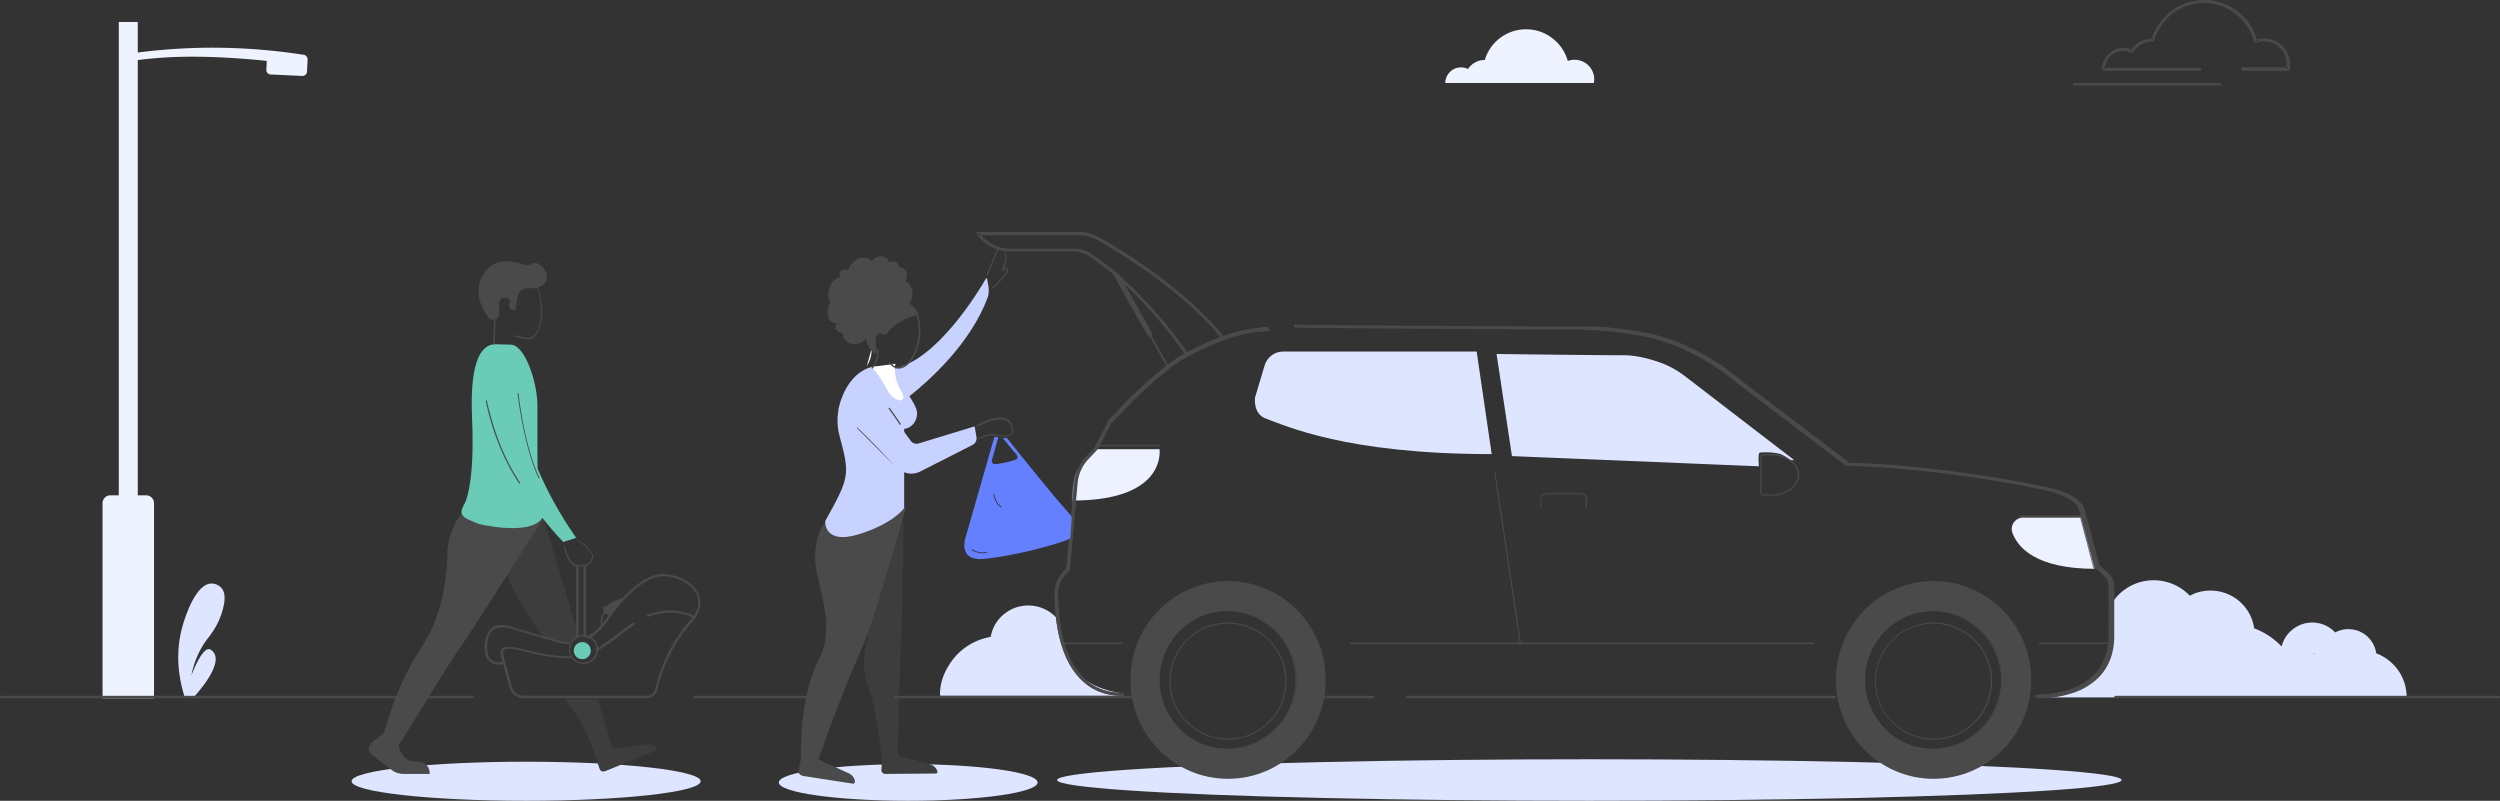 <svg width="1024" height="328" xmlns="http://www.w3.org/2000/svg"><rect width="100%" height="100%" fill="#333333" stroke="none"/><g fill="none" fill-rule="evenodd"><path d="M56.512 9H48.66v193.891h-3.5c-1.708 0-3.159 1.457-3.159 3.17V286h21.085v-79.938c0-1.714-1.45-3.17-3.158-3.17h-3.5V24.593c7.427-.943 14.768-1.371 22.195-1.371 10.244 0 20.402.685 30.646 1.713l-.17 3.599c-.086 1.028.768 1.97 1.792 1.97l12.89.6h.086c1.024 0 1.878-.77 1.878-1.8l.256-4.883a2.09 2.09 0 0 0-1.024-1.799v-.086c-12.55-1.97-25.269-2.998-37.988-2.998-10.159 0-20.403.685-30.561 1.97V9" fill="#EFF2FF"/><ellipse fill="#DEE5FF" cx="215.5" cy="320" rx="71.5" ry="8"/><ellipse fill="#DEE5FF" cx="372" cy="320.5" rx="53" ry="7.5"/><path d="M432.595 252.91c-2.836-3.047-6.96-4.91-11.427-4.91-7.732 0-14.175 5.588-15.378 12.87-7.474 1.27-13.745 5.757-17.354 12.022-2.147 3.387-3.436 7.367-3.436 11.685h.172V285H460v-1.016s-14.948-1.185-20.619-11.092c0 0-6.7-13.716-6.1-19.643" fill="#DEE5FF"/><g fill="#DEE5FF"><path d="M835.427 285.07h.255-.255z"/><path d="M973.289 267.583c-.768-5.576-5.545-9.885-11.432-9.885-1.962 0-3.754.507-5.375 1.352a12.821 12.821 0 0 0-9.384-4.055c-6.057 0-11.175 4.224-12.54 9.8-3.072-3.21-6.91-5.83-11.261-7.435-1.195-8.701-8.702-15.46-17.916-15.46-3.07 0-5.971.76-8.445 2.112a20.308 20.308 0 0 0-14.76-6.336c-6.91 0-12.966 3.38-16.635 8.617-1.62 2.366.17 13.348-.341 16.305-.597 3.802.085 4.9-4.607 13.01-2.815 4.394-14.673 10.561-24.91 9.547v.507h150.062c.084-8.28-5.12-15.291-12.456-18.08zm-25.508.338c-.086-.085-.256-.17-.341-.17h1.023c-.256 0-.426.085-.682.17z" fill-rule="nonzero"/></g><g fill="#3D3D3D"><path d="M228.936 262.985l4.478.86 3.548-2.579-.253-1.89-15.714-52.43s-20.445-4.642-17.488 11.775c1.943 10.572 3.21 19.854 15.207 36.7a84.627 84.627 0 0 1 3.717 5.76s1.943.429 3.548 1.03c.423 0 2.873.344 2.957.774zM244.903 286.536v-.086h-13.432c.507.945 1.182 1.89 1.943 2.836 7.012 8.853 9.462 17.104 9.462 17.104l8.955 3.352-6.928-23.206z"/></g><path d="M519.06 134c-6.408.34-12.046 1.617-17.258 3.405-5.212 1.787-10.167 4.085-15.122 6.639-3.418 1.702-7.177 4.426-10.936 7.405-5.64 4.512-11.193 9.874-15.379 14.13-2.05 2.128-3.845 4-5.04 5.277-.599.681-1.111 1.192-1.453 1.532-.171.17-.256.34-.342.426l-.085.085v.511c0 .17.085.34.17.425.086.086.257.17.428.17v-.595l-.171.596h.17v-.596l-.17.596.17-.596-.426.425c.085.086.17.086.256.17l.17-.595-.426.425.427-.425-.513.34c0 .085.086.085.086.17l.427-.425-.513.34.513-.255-.598.085c0 .085 0 .085.085.17l.513-.255-.598.085.598-.085h-.77v.085l.599-.085h-.598.598l-.598-.085v.085h.598l-.598-.085.598.085-.513-.17v.085l.598.085-.512-.17.427.17-.427-.17.427.17-.427-.17.17.085-.17-.085.17.085-.17-.085v.085c-.086.085-.171.426-.342.766-.598 1.192-1.88 3.575-2.905 5.533-.513 1.021-1.025 1.957-1.367 2.638-.17.34-.342.596-.427.766-.086.17-.171.256-.171.256l.598.255-.427-.425-3.588 3.83a17.707 17.707 0 0 0-4.785 10.64l-3.247 35.239-.598.51a13.175 13.175 0 0 0-4.186 9.619h.513H432h.513H432h.598H432c0 3.15.17 7.32.769 11.831.513 3.405 1.196 6.895 2.392 10.385.855 2.553 1.965 5.107 3.332 7.405 2.05 3.49 4.785 6.554 8.288 8.767 3.502 2.213 7.86 3.49 13.157 3.49a.583.583 0 0 0 .598-.596.583.583 0 0 0-.598-.596c-2.99 0-5.639-.425-8.031-1.191-4.101-1.362-7.348-3.83-9.825-6.895-1.88-2.298-3.418-5.022-4.529-7.83-1.794-4.257-2.819-8.938-3.417-13.28a84.74 84.74 0 0 1-.769-11.405h-.598.598-.598.598-.598.598-.598.598c0-3.32 1.367-6.47 3.845-8.682l.769-.681a.649.649 0 0 0 .17-.426l3.247-35.494c.342-3.745 1.88-7.235 4.443-9.874l3.588-3.83s.086-.085.086-.17c0 0 1.367-2.469 2.648-5.022.684-1.277 1.367-2.554 1.88-3.49l.598-1.192c.085-.17.17-.255.17-.34 0-.085 0-.085.086-.085v-.086-.085-.085-.085-.085-.17s0-.085-.085-.17c-.086-.086-.171-.17-.257-.17-.085-.086-.17-.086-.256-.086v.596h.598-.598l.598.17v-.17h-.598l.598.17-.598-.17.513.255s0-.085.085-.085l-.598-.17.513.255-.513-.255.513.34v-.085l-.513-.255.513.34-.342-.17.256.256-.342-.17.257.255c.085-.085.17-.256.427-.426 1.538-1.702 6.579-7.235 12.815-13.108 3.076-2.894 6.494-5.958 9.911-8.597 3.332-2.639 6.75-4.937 9.74-6.47 4.955-2.468 9.825-4.85 14.951-6.553 5.127-1.788 10.595-2.98 16.917-3.32v-.596.596a.583.583 0 0 0 .598-.596c-.256-.68-.598-.936-.94-.936M834.277 286h.512c1.024 0 3.414-.085 6.4-.512a41.944 41.944 0 0 0 7.51-1.876c1.964-.683 4.012-1.621 5.89-2.9 2.9-1.792 5.461-4.265 7.339-7.592 1.877-3.327 3.072-7.42 3.072-12.539v-20.386c0-1.962-.768-3.753-2.219-5.118l-3.84-3.497-6.06-22.604-.597.171.597-.085c0-.086-.085-.427-.34-1.024-.428-.938-1.281-2.303-3.159-3.668-1.877-1.45-4.779-2.9-9.302-4.009-2.987-.767-7.595-1.706-13.398-2.814-17.41-3.242-45.488-7.25-70.407-7.848v.597l.341-.511-44.72-33.949-.34.512.426-.512c-12.545-10.406-26.797-17.486-42.33-19.96-6.4-1.023-13.227-1.876-20.055-1.876a.583.583 0 0 0-.597.597c0 .341.256.597.597.597 6.742 0 13.484.938 19.885 1.877 15.276 2.388 29.272 9.382 41.732 19.618l44.72 33.948c.085.086.255.086.34.086 16.557.426 34.479 2.303 49.84 4.52 7.68 1.11 14.594 2.304 20.397 3.327 5.803 1.109 10.412 2.047 13.313 2.815 2.902.768 5.12 1.62 6.742 2.474 2.475 1.279 3.755 2.644 4.353 3.667.341.512.512.853.597 1.195.085.17.085.255.085.255v.086h.342-.342.342-.342v.085l6.145 22.774c0 .086.085.256.17.342l3.926 3.667c1.195 1.11 1.793 2.56 1.793 4.18v20.386c0 2.9-.427 5.46-1.11 7.677-1.195 3.924-3.328 6.909-5.888 9.127-1.878 1.706-4.097 2.985-6.316 4.009-3.328 1.535-6.827 2.303-9.643 2.73-2.902.426-5.12.51-6.145.51H834.106c-.341 0-.597.257-.682.598.256.512.512.853.853.853" fill="#4A4A4A"/><path d="M474.935 184h-25.9c-.086.168-.172.252-.172.252 0 .084-.086.084-.086.168l-3.614 3.78a16.297 16.297 0 0 0-4.475 9.744L440 205c38.118-.168 34.935-21 34.935-21" fill="#EEF1FF"/><path d="M449 184h-.804s-4.821 5.964-6.875 8.4C439.268 194.836 439 205 439 205h.625l.714-7.056c.357-3.696 1.965-7.14 4.643-9.744l3.75-3.78s.09-.084.09-.168c.089 0 .089-.084.178-.252" fill="#707381"/><path d="M852.31 212h-23.613c-3.227 0-5.52 3.192-4.416 6.216 2.208 6.132 9.682 14.7 33.719 14.784l-5.69-21" fill="#EEF1FF"/><path d="M852.493 212H852l5.507 21H858l-5.507-21" fill="#707381"/><ellipse fill="#FFF" transform="rotate(-67.5 202.698 154.547)" cx="202.698" cy="154.547" rx="7.091" ry="7.084"/><path d="M157 300.59c1.196-1.717 3.929-17.86 16.143-36.237 9.396-14.254 10.08-32.802 10.08-37.525 0-1.117.084-2.233.255-3.35.598-3.434 2.221-10.046 6.492-13.738 9.224-7.729 32.03 3.349 32.03 3.349s-26.051 41.303-32.543 50.663c-6.918 9.96-14.605 23.099-26.563 42.248" fill="#4A4A4A"/><path d="M220.21 191.968c-.086-4.72-.086-9.267-.086-12.27v-13.386c0-10.296-5.32-25.14-10.899-25.14-.515 0-5.75-.172-6.264-.172-7.123 0-10.47 10.04-9.612 30.118 1.03 23.424-1.716 32.176-2.832 34.75l-.515.859-.772 1.887c-.772 1.717.515 3.175 2.146 3.947 4.805 2.317 6.007 2.403 9.268 2.918 5.32.944 17.935 2.23 21.54-3.347 4.891 6.264 8.581 9.868 8.581 9.868l5.235-1.716c-7.123-10.21-12.186-19.821-15.79-28.316z" fill="#6ACCB6"/><path d="M203.813 112.345c.505-.336.926-.588 1.347-.756.421-.169.758-.253 1.095-.253.59 0 1.094.253 1.6.505.505.336.926.757 1.347 1.177.42.336.758.757 1.179 1.009.168.168.42.252.673.336.253.084.505.169.758.169h.084c.505 0 1.01-.253 1.516-.59.505-.335 1.094-.924 1.684-1.597.084-.168.252-.252.337-.252.084-.084.252-.084.42-.084.169 0 .253 0 .421.084.253.084.59.252.842.589.506.504 1.095 1.26 1.6 2.27a25.652 25.652 0 0 1 2.021 5.634c.505 2.186.842 4.624.842 7.063 0 1.177-.084 2.438-.253 3.615a16.337 16.337 0 0 1-.842 3.364c-.42.925-.842 1.765-1.431 2.354-.505.589-1.095.925-1.852 1.261a3.03 3.03 0 0 1-.927.168c-.42 0-.841-.084-1.347-.168-.673-.168-1.431-.336-2.105-.504-.336-.084-.673-.168-.926-.253-.337-.084-.59-.084-.842-.084h-.084c-.168 0-.253.169-.253.337s.169.252.337.252c.253 0 .59.084 1.01.168.59.168 1.348.336 2.021.505.758.168 1.432.336 2.105.336.421 0 .758-.084 1.095-.168.758-.337 1.515-.757 2.02-1.346.59-.672 1.095-1.513 1.516-2.522.421-1.009.674-2.186.926-3.532.169-1.177.253-2.438.253-3.7 0-3.783-.758-7.567-1.852-10.51-.59-1.43-1.18-2.69-1.853-3.7-.337-.504-.673-.924-1.01-1.177-.337-.336-.674-.588-1.095-.672-.168-.084-.42-.084-.59-.084-.252 0-.42.084-.673.168-.168.084-.42.252-.505.42-.59.673-1.094 1.177-1.6 1.514-.505.336-.926.504-1.263.504h-.084c-.168 0-.337 0-.505-.084-.253-.084-.505-.252-.758-.504a7.588 7.588 0 0 0-.842-.757c-.42-.42-.842-.841-1.431-1.261-.59-.337-1.179-.589-1.937-.589-.42 0-.842.084-1.347.252-.505.168-1.01.42-1.515.841-.169.084-.169.252-.085.42.421-.084.59-.084.758-.168z" fill="#4A4A4A"/><path d="M221.827 117.1c-1.44.83-1.694.83-4.236.995h-1.016c-1.017 0-3.897.166-4.49 3.151-.678 3.234-.847 5.224-.847 5.638 0 .083 0 .083-.085.083h-.677c-1.356 0-2.372-1.244-1.864-2.487l.254-.664c.17-.497 0-1.078-.424-1.326l-.254-.166c-1.525-.995-3.642-.083-3.812 1.741l.085 4.81c-.254 2.072-2.965 2.901-4.32 1.243-1.525-1.824-3.559-5.887-3.982-8.457-.932-6.053 2.287-12.77 8.302-14.262 4.236-.995 7.37.083 9.742.912 1.27.498 2.795.415 3.981-.331.424-.249 1.102-.415 1.949-.083 3.897 1.824 5.506 7.13 1.694 9.203z" fill="#4A4A4A"/><path d="M202.35 141l.3-10" fill="#FFF"/><path d="M202.636 140.744l.364-9.402c0-.171-.09-.257-.273-.342-.182 0-.272.085-.363.256l-.364 9.402c0 .171.09.257.273.342.272 0 .363-.085.363-.256M157.721 300l-4.247 3.203s-4.502 2.956-1.36 5.667c2.04 1.806 5.947 4.763 8.41 6.57 1.36 1.067 3.059 1.56 4.758 1.56h10.703s.595-5.092-5.692-5.092c-6.286 0-6.965-6.734-6.965-6.734" fill="#4A4A4A"/><path d="M268.506 307.516l-20.745 8.39c-.771.25-1.714 0-2.057-.747-.686-1.662-4.2-13.707-7.2-18.276-2.658-4.07 5.914 7.144 9.257 9.055 1.2.664 2.657.997 4.029.748l13.458-1.911s2.4-.166 3.686 1.661c.172.416 0 .914-.428 1.08zM383.289 316.834l-20.703.166c-.751 0-1.586-.664-1.586-1.494.083-1.826 1.42-14.195.5-19.507-.834-4.732 2.589 8.716 4.843 11.787a6.028 6.028 0 0 0 3.339 2.158l11.603 3.238s2.254.747 2.672 2.905c.167.332-.167.747-.668.747z" fill="#3D3D3D"/><path d="M212 161.18s.598 5.51 2.05 12.657c1.365 7.06 3.585 15.756 6.573 22.041.086.086.17.172.256.086s.171-.172.086-.258c-2.989-6.2-5.208-14.81-6.574-21.87a230.13 230.13 0 0 1-1.537-8.954c-.171-1.119-.256-2.066-.342-2.669 0-.344-.085-.516-.085-.689v-.258c0-.086-.085-.172-.256-.172-.086-.172-.171-.086-.171.086zM199.032 164.342s3.085 17.94 13.54 33.573c.085.085.17.085.342.085.086-.085.086-.17.086-.342-5.227-7.774-8.57-16.145-10.626-22.552-1.028-3.247-1.714-5.895-2.228-7.86a23.991 23.991 0 0 1-.514-2.22c-.086-.257-.086-.428-.086-.599v-.17-.086c0-.086-.171-.171-.257-.171-.257.085-.343.17-.257.342zM246.614 256.818c-.175-2.19.35-4.471 1.579-6.57l2.018 1.369c.964-1.643 3.596-4.654 4.56-6.388.264-.456 1.229-.09 1.229-.09-5.526 0-10 4.653-10 10.401 0 .456 0 1.004.088 1.46" fill="#4A4A4A"/><path d="M369.998 209s.086 26.119-.86 50.701c-.862 22.193-1.464 51.214-1.464 51.214l-6.285.085s-2.324-16.986-3.874-23.387c-1.549-6.402-5.509-11.523-2.496-23.985 3.013-12.462-11.019-37.13-11.019-37.13l13.257-10.584 1.205-5.036L369.998 209z" fill="#3D3D3D"/><path d="M353.527 264.408C358.261 253.332 371 208 371 208l-32.622 5.495c-4.476 4.98-4.992 14.08-4.131 19.232 1.635 9.873 7.66 24.726 1.29 37.175-7.66 14.94-7.315 34.6-7.401 36.49l-.087 4.378h.087c-.603 2.49-.947 3.95-1.12 5.237-.172.773 1.033 1.631 1.808 1.803l20.486 3.177c.43.086.86-.258.86-.773-.086-2.232-2.238-3.348-2.238-3.348l-11.275-5.152a5.769 5.769 0 0 1-1.55-.944h.173c9.898-27.56 13.857-36.231 18.247-46.362z" fill="#4A4A4A"/><path d="M404.918 117.65l-.596-3.41c0-.256-.34-.341-.51-.086-2.725 4.775-20.432 34.188-38.225 36.916l.596 2.984c-3.15-4.007-7.661-5.37-12.94-2.131-8.087 4.86-9.875 16.028-9.875 16.028h.085c-.595 3.155-.595 6.735.426 10.572 4.342 16.199 4.086 16.88-5.874 34.955 0 0-.681 9.804 13.706 5.371s18.644-10.742 18.644-10.742v-32.398c4.341-.682 5.959-5.115 5.022-8.014-.595-1.79-1.787-3.75-2.894-5.37 7.747-6.14 24.943-21.315 32.094-40.498.426-1.364.511-2.813.34-4.177z" fill="#C8D2FF"/><path d="M365.933 189.67l-14.508-14.604a.276.276 0 0 0-.358 0 .264.264 0 0 0 0 .352l14.508 14.516c.09.088.268.088.358 0 .09-.088.09-.176 0-.264" fill="#4A4A4A"/><path d="M366.768 149s-1.232 5.069 2.2 10.836c3.432 5.768-2.552 5.331-5.456 0-3.608-6.641-6.512-9.525-6.512-9.525l9.768-1.311zM356.96 143s.49 3.238-1.96 7" fill="#FFF"/><path d="M357.257 151c.097 0 .194-.092.291-.183 2.906-3.942 2.422-7.426 2.422-7.518 0-.183-.194-.366-.388-.275-.193 0-.387.184-.29.367 0 0 .484 3.392-2.228 7.059-.097.183-.097.367.096.458-.096.092 0 .092.097.092zM368.735 150.935c1.621-.258 3.242-1.376 4.608-3.27 1.62-2.237 2.815-5.249 3.327-8.347.939-5.765 0-12.65-4.437-14.284-.17-.086-.34 0-.426.172-.086.172 0 .344.17.43 2.816 1.033 5.29 5.766 4.01 13.596-.511 3.012-1.706 6.024-3.242 8.09-1.62 2.237-3.583 3.355-5.375 3.011 0 0-1.194-.172-2.815-1.98a.24.24 0 0 0-.427 0c-.17.087-.17.345 0 .431 1.792 1.98 3.071 2.151 3.242 2.151.427.087.853.087 1.365 0z" fill="#4A4A4A"/><path d="M359.44 144c-.94-2.383-.854-5.447-.513-6.553.17-.596.512-1.192 1.024-1.532 1.025-.766 1.878-.34 2.561.085.427.34 1.025.17 1.28-.255 3.928-5.532 12.208-7.32 12.208-7.32s-.341-2.297-4.098-4.425c0 0-15.707 1.872-16.731 9.702-1.195 8.851 4.268 10.298 4.268 10.298z" fill="#4A4A4A"/><path d="M340.228 123.73c-1.367-1.816-1.281-4.496 0-6.917.94-1.816 2.478-3.113 4.016-3.545-.427-.605-.598-1.297-.171-1.902.598-.951 2.307-1.21 3.417-.865.77-2.248 2.734-4.323 5.04-4.842 1.71-.345 3.333.26 4.614 1.297 1.965-2.594 5.212-2.594 6.92-.086.086.173.257.346.342.519.94-.346 2.136-.346 2.82.086.598.432.94 1.124.854 1.816.683 0 1.367.346 2.05.778 1.453.951 1.794 2.94.77 4.583-.086.086-.172.259-.257.345.17.087.427.26.598.346 2.648 1.73 3.332 5.534 1.452 8.56a9.928 9.928 0 0 1-1.196 1.47c3.076 1.902 3.503 3.89 3.503 3.89s-8.03 1.99-11.79 7.437c-.256.432-.854.518-1.281.259-.598-.432-1.538-.778-2.478 0-.513.432-.769.951-.94 1.556-.256 1.124-.256 4.064.684 6.485 0 0-3.845-.951-4.443-6.398-1.965 2.42-5.297 3.112-7.774 1.47-1.111-.779-1.71-2.162-1.88-3.805-1.025 0-2.221-.605-2.648-1.297-.513-.778-.342-1.815.341-2.507-.769 0-1.537-.26-2.136-.692-2.306-1.47-1.965-5.706-.427-8.04z" fill="#4A4A4A"/><ellipse fill="#DEE5FF" cx="651" cy="319.5" rx="218" ry="8.5"/><path d="M280.45 259c.1 0 .2-.09.3-.182l-.4-.363-.1-.455M244 267c.25-.17.501-.256.752-.427 3.006-1.707 6.513-4.182 10.856-7.681 1.42-1.11 2.839-2.134 4.175-2.987.25-.171.25-.427.167-.683-.167-.256-.417-.256-.668-.171-1.42.854-2.84 1.878-4.259 2.987-4.51 3.585-8.017 6.06-11.023 7.767" fill="#4A4A4A"/><path d="M233.827 268.764c-.597.085-1.108.085-1.705.085-2.218 0-4.52-.34-7.25-.68-2.9-.339-6.055-1.103-8.955-1.867-1.45-.34-2.815-.68-4.094-.934-1.28-.255-2.388-.425-3.411-.425-.512 0-.939 0-1.28.085-.341.085-.597.17-.853.255-.34.17-.682.51-.938.85-.17.424-.341.848-.341 1.358 0 .424.085.934.256 1.528l3.326 12.396c.682 2.717 3.156 4.585 5.97 4.585H264.872c2.047 0 3.753-1.358 4.264-3.311 1.45-5.689 5.288-18.764 15.693-29.463.086-.084.171-.254.171-.34 0-.169-.085-.254-.17-.339 0 0-1.024-.68-2.73-1.273-1.79-.595-4.35-1.274-7.505-1.274-2.73 0-5.885.425-9.382 1.783-.256.085-.34.34-.256.594.086.255.342.34.597.255 3.412-1.274 6.482-1.698 9.04-1.698 3.071 0 5.46.594 7.165 1.189.853.34 1.45.594 1.962.849.256.085.34.17.511.254.086 0 .086.085.086.085l.085-.17-.085.17.085-.17-.085.17.256-.424-.342-.34c-10.66 10.868-14.584 24.113-15.948 29.887-.342 1.528-1.706 2.547-3.327 2.547H214.638c-2.389 0-4.435-1.613-5.032-3.82l-3.327-12.397c-.17-.51-.17-.934-.17-1.273 0-.34.085-.595.17-.85.086-.17.17-.254.256-.424.17-.17.427-.255.768-.34.34-.085.767-.17 1.194-.17.853 0 1.961.17 3.24.425 1.877.34 4.01.934 6.227 1.443 2.217.51 4.605 1.02 6.823 1.359 2.729.34 5.032.68 7.42.68.767 0 1.535 0 2.388-.086" fill="#4A4A4A"/><path d="M244.647 266h-.353c0 .265 0 .618-.088.882-.177 1.147-.706 2.118-1.5 2.912a5.332 5.332 0 0 1-3.794 1.588c-1.5 0-2.824-.617-3.794-1.588a5.332 5.332 0 0 1-1.589-3.794c0-1.5.618-2.824 1.589-3.794a5.332 5.332 0 0 1 3.794-1.588c1.5 0 2.823.617 3.794 1.588a5.332 5.332 0 0 1 1.588 3.794H245c0-3.353-2.735-6-6-6-3.353 0-6 2.735-6 6 0 3.353 2.735 6 6 6 3.353 0 6-2.735 6-6h-.353z" fill="#4A4A4A"/><circle fill="#6ACCB6" cx="238.5" cy="266.5" r="3.5"/><path d="M530.83 278.5h.17c0-15.7-12.714-28.5-28.5-28.5-15.7 0-28.5 12.714-28.5 28.5 0 15.7 12.714 28.5 28.5 28.5 15.7 0 28.5-12.714 28.5-28.5h-.341c0 7.765-3.158 14.847-8.277 19.882-5.12 5.12-12.117 8.277-19.882 8.277-7.765 0-14.847-3.158-19.882-8.277-5.12-5.12-8.277-12.117-8.277-19.882 0-7.765 3.158-14.847 8.277-19.882 5.12-5.12 12.117-8.277 19.882-8.277 7.765 0 14.847 3.158 19.882 8.277 5.12 5.12 8.277 12.117 8.277 19.882h.17" fill="#4A4A4A"/><path d="M502.957 255C489.733 255 479 265.753 479 279s10.733 24 23.957 24 23.957-10.753 23.957-24h-.429c0 6.538-2.662 12.387-6.87 16.688-4.293 4.301-10.132 6.882-16.658 6.882-6.526 0-12.365-2.667-16.658-6.882-4.294-4.3-6.87-10.15-6.87-16.688 0-6.538 2.662-12.387 6.87-16.688 4.293-4.301 10.132-6.882 16.658-6.882 6.526 0 12.365 2.667 16.658 6.882 4.294 4.3 6.87 10.15 6.87 16.688H527c-.086-13.247-10.82-24-24.043-24M751.4 285H576.514c-.257 0-.514.167-.514.5 0 .25.171.5.514.5H751.486c.257 0 .514-.167.514-.5-.086-.25-.257-.5-.6-.5M562.487 285h-19.316c-.086.364-.086.636-.171 1h19.487c.257 0 .513-.182.513-.545 0-.182-.256-.455-.513-.455M543 285h-1.4c-.3 0-.6.167-.6.5 0 .25.2.5.6.5h1.2c.1-.417.2-.667.2-1" fill="#4A4A4A"/><path d="M542.85 285h-.5c-.1.364-.1.636-.2 1h.5c.1-.364.2-.636.2-1" fill="#4A4A4A"/><path d="M553 263.5h190" fill="#FFF"/><path d="M553.256 263.8h189.488c.086 0 .256-.1.256-.3 0-.1-.085-.3-.256-.3H553.256c-.086 0-.256.1-.256.3 0 .2.085.3.256.3" fill="#4A4A4A"/><path d="M449 183.5h25" fill="#FFF"/><path d="M449.257 182.8h25.486c.086 0 .257-.1.257-.3 0-.1-.086-.3-.257-.3h-25.486c-.086 0-.257.1-.257.3 0 .2.171.3.257.3" fill="#4A4A4A"/><path d="M835 263.5h29" fill="#FFF"/><path d="M835.252 263.8h28.496c.084 0 .252-.1.252-.3 0-.1-.084-.3-.252-.3h-28.496c-.084 0-.252.1-.252.3.084.2.168.3.252.3" fill="#4A4A4A"/><path d="M613 145l6.287 41.818L720.472 191s-.595-5.547.425-5.633c1.869-.17 5.352-.17 7.986.512 1.954.512 4.078 2.56 4.503 2.56 1.104 0 1.614.086 1.614.086l-44.773-34.393a37.804 37.804 0 0 0-10.96-5.889c-3.993-1.365-9.09-2.73-14.188-2.73C654.63 145.512 613 145 613 145z" fill="#DEE5FF"/><path d="M478.908 150.39l-7.261-13.016.59-.347-13.678-24.383L454 109l16.38 29.068.507-.347 7.261 13.015c.169.26.422.347.676.174.168 0 .253-.347.084-.52z" fill="#4A4A4A"/><path d="M514.075 162.8s-1.027 6.728 4.534 8.711C526.736 174.357 551.117 186 611 186l-6.16-42h-79.302c-3.422 0-6.502 2.242-7.528 5.606l-3.935 13.195z" fill="#DEE5FF"/><path d="M486.179 144.158s-4.093-6.208-11-14.261c-6.907-8.053-16.628-18.12-27.968-25.753-2.218-1.51-4.776-2.265-7.504-2.265H413.87c-5.031 0-9.806-2.433-12.705-6.46l-.512.336v.587h41.782c1.535 0 3.07.336 4.52.84.767.335 1.96.838 3.41 1.677a212.802 212.802 0 0 1 10.233 6.124 240.727 240.727 0 0 1 20.465 14.764c6.992 5.704 13.814 12.08 18.845 18.455.255.251.596.335.852.084.256-.252.341-.588.086-.84-3.923-4.949-8.783-9.814-13.985-14.428-7.845-6.878-16.457-13.17-23.705-17.952-3.667-2.348-6.907-4.362-9.635-5.956-1.365-.755-2.559-1.426-3.582-1.929-1.023-.503-1.876-.923-2.473-1.174a12.818 12.818 0 0 0-5.03-1.007h-41.783c-.256 0-.426.168-.597.336-.085.167-.085.419.085.67 3.155 4.363 8.272 6.963 13.729 6.963h25.837c2.387 0 4.775.755 6.736 2.097 11.17 7.55 20.891 17.449 27.713 25.502 3.41 4.027 6.14 7.55 8.015 10.066a77.078 77.078 0 0 1 2.132 3.02c.256.336.426.588.512.84.085.083.085.167.17.167v.084c.17.252.597.335.853.168.512-.084.597-.504.341-.755zM612.034 193.258l10.527 70.57c0 .086.088.172.264.172.087 0 .175-.086.175-.258l-10.527-70.57c0-.086-.088-.172-.263-.172-.176 0-.263.086-.176.258" fill="#4A4A4A"/><path d="M91.361 249.297c1.352-5.231.254-7.29-.507-8.318-1.099-1.286-2.873-2.058-4.395-1.973-6 .172-10.564 12.606-12.17 19.21-1.183 4.888-2.704 14.578 1.353 27.355h.169v.086l3.127.343s14.705-15.264 7.352-19.895c-2.45-1.544-5.662 4.716-7.944 10.634 1.352-6.775 3.888-11.32 6.17-14.493 1.52-1.972 5.155-6.26 6.845-12.949z" fill="#DEE5FF"/><path d="M631.329 207.731v-3.492c0-.448.165-.896.494-1.254.329-.358.658-.537 1.151-.537h14.887c.412 0 .823.179 1.152.537.329.358.493.716.493 1.254v3.492c0 .09.083.269.247.269.082 0 .247-.09.247-.269v-3.492c0-1.254-.905-2.239-2.056-2.239h-14.888c-1.151 0-2.056.985-2.056 2.239v3.492c0 .09.082.269.247.269.164 0 .082-.09.082-.269z" fill="#4A4A4A"/><path d="M792 238c-22.11 0-40 18.114-40 40.5s17.89 40.5 40 40.5 40-18.114 40-40.5-17.975-40.5-40-40.5zm0 68.867c-15.443 0-28.017-12.73-28.017-28.367 0-15.636 12.574-28.367 28.017-28.367s28.017 12.73 28.017 28.367c0 15.636-12.574 28.367-28.017 28.367z" fill="#4A4A4A" fill-rule="nonzero"/><path d="M819.83 278.5h.17c0-15.7-12.714-28.5-28.5-28.5-15.7 0-28.5 12.714-28.5 28.5 0 15.7 12.714 28.5 28.5 28.5 15.7 0 28.5-12.714 28.5-28.5h-.341c0 7.765-3.158 14.847-8.277 19.882-5.12 5.12-12.117 8.277-19.882 8.277-7.765 0-14.847-3.158-19.882-8.277-5.12-5.12-8.277-12.117-8.277-19.882 0-7.765 3.158-14.847 8.277-19.882 5.12-5.12 12.117-8.277 19.882-8.277 7.765 0 14.847 3.158 19.882 8.277 5.12 5.12 8.277 12.117 8.277 19.882h.17" fill="#4A4A4A"/><path d="M792 255c-13.247 0-24 10.753-24 24s10.753 24 24 24 24-10.753 24-24h-.516c0 6.538-2.667 12.387-6.882 16.688-4.3 4.301-10.15 6.882-16.688 6.882-6.538 0-12.387-2.667-16.688-6.882-4.301-4.3-6.882-10.15-6.882-16.688 0-6.538 2.667-12.387 6.882-16.688 4.3-4.301 10.15-6.882 16.688-6.882 6.538 0 12.387 2.667 16.688 6.882 4.301 4.3 6.882 10.15 6.882 16.688H816c0-13.247-10.753-24-24-24" fill="#4A4A4A"/><path d="M436 263.5h24" fill="#FFF"/><path d="M435.259 263.8h24.482c.087 0 .259-.1.259-.3 0-.1-.086-.3-.259-.3H435.26c-.087 0-.259.1-.259.3.086.2.172.3.259.3M366.513 286h100.974c.257 0 .513-.25.513-.5s-.256-.5-.513-.5H366.513c-.257 0-.513.25-.513.5s.256.5.513.5M284.506 286h52.988c.253 0 .506-.25.506-.5s-.253-.5-.506-.5h-52.988c-.253 0-.506.25-.506.5s.253.5.506.5M866.512 286h156.976c.256 0 .512-.25.512-.5s-.256-.5-.512-.5H866.512c-.256 0-.512.25-.512.5s.256.5.512.5M726.58 202.752v-.247h-4.513c-.164 0-.246-.083-.41-.165a.632.632 0 0 1-.165-.413v-14.772c0-.165.082-.247.164-.412a.625.625 0 0 1 .41-.165h4.513c1.067 0 2.298.247 3.365.66 1.723.578 3.364 1.65 4.594 2.888.575.66 1.067 1.32 1.395 2.063.329.743.493 1.486.493 2.311 0 1.073-.329 2.063-.903 3.053-.902 1.403-2.297 2.641-3.938 3.549-1.641.908-3.447 1.403-5.088 1.403V203c1.15 0 2.38-.248 3.61-.66 1.806-.66 3.529-1.733 4.76-3.054.656-.66 1.148-1.403 1.559-2.228.41-.825.574-1.65.574-2.558 0-1.155-.41-2.31-.985-3.383-.902-1.568-2.461-2.806-4.102-3.714-1.723-.908-3.61-1.403-5.334-1.403h-4.512a1.09 1.09 0 0 0-1.067 1.073v14.772a1.09 1.09 0 0 0 1.067 1.072h4.512v-.165zM231 223.734s.267 1.94 1.067 3.88c.355 1.012.889 2.024 1.51 2.783.356.422.712.76 1.067 1.013.445.253.89.421 1.334.506.533.084 1.155.084 1.6.084.71 0 1.422-.084 2.044-.169.89-.168 1.69-.506 2.311-1.18.534-.591.89-1.434 1.067-2.53v-.17c0-.337-.089-.674-.267-1.012-.266-.59-.71-1.18-1.244-1.855-.8-.928-1.778-1.856-2.756-2.53-.444-.338-.977-.676-1.333-.929-.444-.253-.8-.421-1.067-.59-.089-.084-.266 0-.266.084-.09.085 0 .253.089.253.177.085.444.169.71.338.978.59 2.4 1.687 3.556 2.783.622.59 1.067 1.181 1.511 1.771.356.59.623 1.097.623 1.519v.084c-.09.675-.267 1.18-.445 1.687-.355.675-.978 1.096-1.689 1.35-.71.253-1.689.421-2.666.421-.534 0-1.067 0-1.6-.084-.445 0-.8-.169-1.156-.422-.622-.422-1.156-1.012-1.6-1.771-.711-1.181-1.156-2.53-1.511-3.627-.178-.59-.267-1.012-.356-1.35 0-.168-.089-.337-.089-.421v-.085c0-.084-.088-.168-.266-.168-.09.084-.178.168-.178.337zM.511 286h192.978c.256 0 .511-.25.511-.5s-.255-.5-.511-.5H.511c-.256 0-.511.25-.511.5s.255.5.511.5M369 173.622l-4.554-6.527c-.089-.095-.178-.095-.357-.095-.089.095-.089.19-.089.378l4.554 6.527c.089.095.178.095.357.095.089-.095.089-.284.089-.378M249.506 252s-1.665-.269-2.247-1.701c-.583-1.433 0-2.508 0-2.508s.333.896.915.537c.666-.358 2.33-2.149 5.826-2.328" fill="#4A4A4A"/><path d="M519.06 134c-6.408.34-12.046 1.617-17.258 3.405-5.212 1.787-10.167 4.085-15.122 6.639-3.418 1.702-7.177 4.426-10.936 7.405-5.64 4.512-11.193 9.874-15.379 14.13-2.05 2.128-3.845 4-5.04 5.277-.599.681-1.111 1.192-1.453 1.532-.171.17-.256.34-.342.426l-.085.085v.511c0 .17.085.34.17.425.086.086.257.17.428.17v-.595l-.171.596h.17v-.596l-.17.596.17-.596-.426.425c.085.086.17.086.256.17l.17-.595-.426.425.427-.425-.513.34c0 .085.086.085.086.17l.427-.425-.513.34.513-.255-.598.085c0 .085 0 .085.085.17l.513-.255-.598.085.598-.085h-.77v.085l.599-.085h-.598.598l-.598-.085v.085h.598l-.598-.085.598.085-.513-.17v.085l.598.085-.512-.17.427.17-.427-.17.427.17-.427-.17.17.085-.17-.085.17.085-.17-.085v.085c-.086.085-.171.426-.342.766-.598 1.192-1.88 3.575-2.905 5.533-.513 1.021-1.025 1.957-1.367 2.638-.17.34-.342.596-.427.766-.086.17-.171.256-.171.256l.598.255-.427-.425-3.588 3.83a17.707 17.707 0 0 0-4.785 10.64l-3.247 35.239-.598.51a13.175 13.175 0 0 0-4.186 9.619h.513H432h.513H432h.598H432c0 3.15.17 7.32.769 11.831.513 3.405 1.196 6.895 2.392 10.385.855 2.553 1.965 5.107 3.332 7.405 2.05 3.49 4.785 6.554 8.288 8.767 3.502 2.213 7.86 3.49 13.157 3.49a.583.583 0 0 0 .598-.596.583.583 0 0 0-.598-.596c-2.99 0-5.639-.425-8.031-1.191-4.101-1.362-7.348-3.83-9.825-6.895-1.88-2.298-3.418-5.022-4.529-7.83-1.794-4.257-2.819-8.938-3.417-13.28a84.74 84.74 0 0 1-.769-11.405h-.598.598-.598.598-.598.598-.598.598c0-3.32 1.367-6.47 3.845-8.682l.769-.681a.649.649 0 0 0 .17-.426l3.247-35.494c.342-3.745 1.88-7.235 4.443-9.874l3.588-3.83s.086-.085.086-.17c0 0 1.367-2.469 2.648-5.022.684-1.277 1.367-2.554 1.88-3.49l.598-1.192c.085-.17.17-.255.17-.34 0-.085 0-.085.086-.085v-.086-.085-.085-.085-.085-.17s0-.085-.085-.17c-.086-.086-.171-.17-.257-.17-.085-.086-.17-.086-.256-.086v.596h.598-.598l.598.17v-.17h-.598l.598.17-.598-.17.513.255s0-.085.085-.085l-.598-.17.513.255-.513-.255.513.34v-.085l-.513-.255.513.34-.342-.17.256.256-.342-.17.257.255c.085-.085.17-.256.427-.426 1.538-1.702 6.579-7.235 12.815-13.108 3.076-2.894 6.494-5.958 9.911-8.597 3.332-2.639 6.75-4.937 9.74-6.47 4.955-2.468 9.825-4.85 14.951-6.553 5.127-1.788 10.595-2.98 16.917-3.32v-.596.596a.583.583 0 0 0 .598-.596c-.256-.68-.598-.936-.94-.936zM835.284 286h.512c1.024 0 3.413-.085 6.399-.513a41.875 41.875 0 0 0 7.508-1.879c1.963-.683 4.01-1.623 5.888-2.904 2.815-1.794 5.46-4.272 7.337-7.603 1.877-3.332 3.072-7.433 3.072-12.558v-20.417c0-1.965-.768-3.76-2.218-5.126l-3.84-3.503-6.058-22.638-.597.171.597-.085c0-.086-.085-.427-.341-1.025-.427-.94-1.28-2.307-3.157-3.674-1.877-1.452-4.778-2.904-9.3-4.015-2.986-.769-7.594-1.708-13.396-2.819-17.406-3.246-45.477-7.261-70.39-7.86v.599l.34-.513-44.709-34-.34.513.426-.513c-12.543-10.422-26.792-17.512-42.32-19.99-6.4-1.025-13.225-1.88-20.051-1.88-11.177 0-92.234-.34-120.049-.768a.584.584 0 0 0-.597.598c0 .342.256.598.597.598 27.9.427 108.872.769 120.134.769 6.74 0 13.481.94 19.88 1.88 15.273 2.391 29.266 9.396 41.723 19.647l44.71 34c.084.086.255.086.34.086 16.553.427 34.47 2.306 49.829 4.528 7.679 1.11 14.59 2.306 20.392 3.331 5.802 1.11 10.41 2.05 13.31 2.82 2.901.768 5.12 1.622 6.74 2.477 2.475 1.281 3.755 2.648 4.352 3.673.341.513.512.854.597 1.196.086.17.086.256.086.256v.086h.341-.341.341-.341v.085l6.143 22.81c0 .085.085.255.17.34l3.925 3.674c1.195 1.11 1.792 2.563 1.792 4.186v20.417c0 2.905-.426 5.468-1.109 7.689-1.195 3.93-3.328 6.92-5.887 9.14-1.877 1.709-4.096 2.99-6.314 4.016-3.328 1.537-6.826 2.306-9.642 2.733-2.9.427-5.119.513-6.143.513H835.2c-.342 0-.598.256-.683.598.17.512.427.854.768.854z" fill="#4A4A4A"/><path d="M625.056 12c-8.009 0-14.739 5.31-16.869 12.56h-.085c-2.897 0-5.367 1.517-6.816 3.708a6.28 6.28 0 0 0-2.811-.674C594.897 27.594 592 30.46 592 34h60.83c.085-.506.17-1.011.17-1.517 0-4.383-3.578-8.008-8.094-8.008a7.45 7.45 0 0 0-2.726.506C640.05 17.479 633.235 12 625.056 12" fill="#EFF2FF"/><path d="M918.793 29h18.435c.343 0 .6-.257.6-.515.172-.686.172-1.373.172-2.059 0-2.917-1.2-5.577-3.087-7.55-1.886-1.888-4.63-3.089-7.546-3.089-1.286 0-2.486.257-3.6.6l.256.601.6-.171a23.015 23.015 0 0 0-7.888-12.012C912.876 1.802 908.075 0 902.845 0c-5.146 0-9.862 1.716-13.635 4.633-3.772 2.917-6.602 6.95-7.974 11.583l.6.172v-.601h-.085a10.8 10.8 0 0 0-5.231 1.373c-1.543.858-2.83 2.145-3.773 3.603l.515.344.257-.601c-1.115-.6-2.487-.858-3.773-.858-2.4 0-4.63.944-6.174 2.574-1.543 1.544-2.572 3.775-2.572 6.177 0 .172.086.344.171.43a.655.655 0 0 0 .43.171h39.442c.343 0 .6-.257.6-.6 0-.344-.257-.601-.6-.601H861.6v.515h.6c0-2.06.858-3.947 2.144-5.32 1.372-1.373 3.173-2.145 5.316-2.145 1.2 0 2.23.258 3.259.772.257.172.6 0 .771-.257.858-1.287 1.973-2.402 3.345-3.175a9.302 9.302 0 0 1 4.63-1.2h.086a.645.645 0 0 0 .6-.43 21.434 21.434 0 0 1 7.545-10.982c3.602-2.746 7.975-4.376 12.862-4.376 4.974 0 9.432 1.716 13.034 4.548a21.341 21.341 0 0 1 7.46 11.325c.085.172.171.343.343.429a.546.546 0 0 0 .514 0c1.03-.343 2.058-.6 3.173-.6 2.572 0 4.973 1.029 6.602 2.745a9.275 9.275 0 0 1 2.744 6.606c0 .601-.086 1.202-.171 1.802l.6.086v-.6H918.62c-.343 0-.6.257-.6.6.086.515.429.858.772.858zM909.408 34h-59.816c-.338 0-.592.214-.592.5 0 .286.254.5.592.5h59.816c.338 0 .592-.214.592-.5 0-.286-.254-.5-.592-.5" fill="#4A4A4A"/><path d="M448 183.5h26M828 211.5h25" fill="#FFF"/><path d="M827.257 211.8h25.486c.086 0 .257-.1.257-.3 0-.1-.086-.3-.257-.3h-25.486c-.086 0-.257.1-.257.3 0 .2.171.3.257.3M404.683 112.402s2.31-5.322 3.974-9.515a.868.868 0 0 1 .462-.484c.185-.08.462-.161.647-.161.277 0 .462.08.647.161.277.161.554.484.831.807.277.322.462.806.555 1.37 0 .242.092.484.092.726 0 .484-.092.968-.277 1.532l-1.479 4.355c0 .161 0 .242.185.322.093.081.277 0 .37-.08 0 0 .277-.403.647-.726.184-.161.37-.323.554-.403.092-.08.185-.08.277-.161h.278s.092 0 .092.08v.323c-.092.161-.185.403-.37.726-.277.483-.739 1.128-1.293 1.774a26.898 26.898 0 0 1-2.495 2.822c-.37.403-.74.806-1.11 1.048l-.461.403-.278.242c-.092.081-.185.242-.092.323.092.08.277.161.37.08.184-.08.37-.241.646-.483.462-.403 1.017-.968 1.571-1.532.924-.968 1.849-2.097 2.68-3.065.37-.484.74-.967.924-1.37.093-.242.185-.404.278-.565.092-.161.092-.323.092-.484v-.242c0-.08-.092-.161-.185-.242-.092-.08-.185-.161-.277-.161-.092-.08-.277-.08-.37-.08-.185 0-.277 0-.462.08-.277.08-.462.242-.647.403-.277.242-.554.484-.739.726-.185.242-.277.403-.277.403l.277.161.277.081 1.479-4.354c.185-.565.277-1.049.277-1.613 0-.242 0-.565-.092-.807-.093-.645-.37-1.129-.647-1.532s-.647-.726-.924-.967c-.277-.242-.647-.323-1.017-.323-.37 0-.739.08-1.016.242-.277.161-.555.403-.647.806-.832 2.097-1.848 4.516-2.588 6.37-.37.968-.739 1.694-1.016 2.259a5.136 5.136 0 0 1-.277.645c-.093.161-.093.242-.093.242-.092.161 0 .242.185.322.277-.322.462-.403.462-.484z" fill="#4A4A4A"/><path d="M363.8 168l9.185 12.489c.766 1.12 2.126 1.55 3.402 1.12l22.54-6.89c.17-.087.34.085.34.258l.68 3.962a3.076 3.076 0 0 1-1.701 3.359l-21.349 10.852c-1.87.948-4.167 1.12-6.123.43-1.616-.602-3.658-1.808-5.614-4.047-7.4-8.355-16.16-16.537-16.16-16.537" fill="#C8D2FF"/><path d="M503 238c-22.11 0-40 18.114-40 40.5s17.89 40.5 40 40.5 40-18.114 40-40.5-17.89-40.5-40-40.5zm0 68.867c-15.443 0-28.017-12.73-28.017-28.367 0-15.636 12.574-28.367 28.017-28.367s28.017 12.73 28.017 28.367c0 15.636-12.574 28.367-28.017 28.367z" fill="#4A4A4A" fill-rule="nonzero"/><g fill="#4A4A4A"><path d="M233.346 263.068c-1.272 0-2.882-.173-4.238-.604-8.73-2.505-13.478-3.887-16.105-4.664-1.272-.345-2.034-.605-2.458-.777-.255-.087-.34-.087-.424-.173h-.085c-.085 0-.508-.173-1.271-.432-.763-.173-1.865-.432-2.967-.432-.848 0-1.695.087-2.543.346a5.103 5.103 0 0 0-1.78.95c-.847.69-1.61 1.554-2.119 2.85-.508 1.295-.847 2.936-.847 5.009 0 1.295.17 2.418.423 3.368.255.691.509 1.296.933 1.727.593.691 1.271 1.21 2.034 1.555.763.345 1.61.432 2.458.432.933 0 1.526-.087 2.458-.346l-.254-.95c-.848.173-1.356.26-2.204.26a6.496 6.496 0 0 1-1.865-.26c-.423-.172-.847-.345-1.186-.604-.509-.432-1.017-1.037-1.272-1.814-.339-.864-.508-1.9-.508-3.368 0-1.814.254-3.196.593-4.232.254-.864.678-1.468 1.017-1.986a4.358 4.358 0 0 1 2.204-1.555c.763-.345 1.695-.432 2.458-.432 1.017 0 2.034.173 2.797.346.34.086.678.173.848.259.085 0 .17.086.254.086h.085s.085 0 .508.173c1.272.432 5.51 1.64 18.563 5.44 1.526.433 2.967.605 4.323.605l.17-.777zM241.144 261.686c2.373-1.381 4.323-3.195 5.679-4.75 1.526-1.727 2.373-3.195 2.458-3.281.17-.26 3.136-4.664 7.374-9.069 2.12-2.159 4.577-4.318 7.205-5.959 1.271-.777 2.628-1.468 3.899-1.9 1.356-.432 2.628-.69 3.984-.69h.847c3.73.345 6.527 1.468 8.646 2.936 1.441 1.036 2.628 2.245 3.475 3.54a7.787 7.787 0 0 1 1.272 4.319c0 1.123-.254 2.245-.763 3.54-.509 1.21-1.356 2.505-2.543 3.8l-3.475 3.973.339.346.339.345 3.475-3.972c1.187-1.382 2.12-2.678 2.713-4.06a9.487 9.487 0 0 0 .847-3.886c0-1.727-.508-3.368-1.44-4.836-.933-1.468-2.205-2.764-3.73-3.8-2.204-1.555-5.17-2.764-9.07-3.11-.339 0-.678-.086-.932-.086-1.441 0-2.882.26-4.323.778-2.458.863-4.916 2.418-7.12 4.145-3.39 2.677-6.272 5.96-8.391 8.55-2.12 2.591-3.39 4.491-3.39 4.491 0 .086-1.527 2.505-4.239 5.01-1.102 1.035-2.712 2.158-4.153 3.022"/></g><path fill="#4A4A4A" d="M236 232h1v29h-1zM239 232h1v29h-1z"/><path d="M407.297 179c-.086.17 0 0-.086.254l-11.512 40.19S391.66 230.02 403 228.92c13.145-1.27 31.102-6.261 34.968-8.207.172-.085.344-.17.43-.254l.601-8.715a28.112 28.112 0 0 0-2.32-2.877c-4.725-5.076-20.448-24.706-24.228-29.444h-1.718c.859 1.015 3.952 4.907 5.069 6.092 1.203 1.354 1.203 2.115.43 2.623-.602.423-4.984 1.607-8.163 1.946-2.577.254-1.632-2.2-1.632-2.2l2.492-8.8-1.633-.084zm-3.007 47.297c-.601.254-1.203.338-1.804.338-1.117 0-2.234-.338-3.007-.592-.773-.338-1.375-.592-1.375-.592-.086-.085-.086-.17-.086-.254.086-.085.172-.085.258-.085h.086c.086 0 .172.085.258.17.257.084.515.253.945.423.773.253 1.804.592 2.92.592.602 0 1.118-.085 1.633-.254.086 0 .172 0 .258.085 0 0 0 .169-.086.169zm5.928-18.614c-.086.084-.172.084-.257.084-.602-.338-1.117-.846-1.547-1.438-.43-.592-.687-1.185-.945-1.777-.43-1.1-.601-2.115-.601-2.115 0-.085.086-.17.171-.17.086 0 .172.085.172.17v.085c0 .084 0 .169.086.253.086.254.086.508.258.931.258.762.601 1.692 1.203 2.454a4.47 4.47 0 0 0 1.46 1.354c0-.085.086.084 0 .169z" fill="#6480FF" fill-rule="nonzero"/><path d="M400.405 174.846c.173-.084 1.476-.836 3.3-1.589.87-.334 1.912-.752 2.955-1.003 1.042-.25 2.085-.418 3.04-.418.87 0 1.738.167 2.433.502.695.334 1.216.92 1.65 1.672.522 1.003.696 1.839.696 2.424 0 .418-.087.752-.26 1.003-.088.167-.262.335-.435.502a2.96 2.96 0 0 1-1.043.418c-.434.083-.869.083-1.303.083-.782 0-1.477-.083-1.911-.167-.087 0-.26-.083-.435-.083-.52-.084-1.39-.335-2.432-.335-1.564 0-3.562.335-6.082 1.672-.173.084-.173.25-.087.334.087.168.261.168.348.084 2.433-1.254 4.344-1.588 5.82-1.588a9.3 9.3 0 0 1 1.738.167c.26.084.435.084.608.084.174 0 .348.083.435.083.434.084 1.216.167 1.998.167.434 0 .869 0 1.216-.083.608-.084 1.217-.335 1.651-.753.26-.167.434-.418.521-.752.087-.334.174-.669.174-1.003 0-.753-.26-1.589-.695-2.675-.434-.92-1.043-1.589-1.911-2.007-.782-.418-1.738-.585-2.694-.585-1.042 0-2.171.167-3.3.502-3.302.836-6.256 2.591-6.256 2.591-.174.084-.174.251-.087.335.087.418.26.501.348.418z" fill="#4A4A4A"/></g></svg>